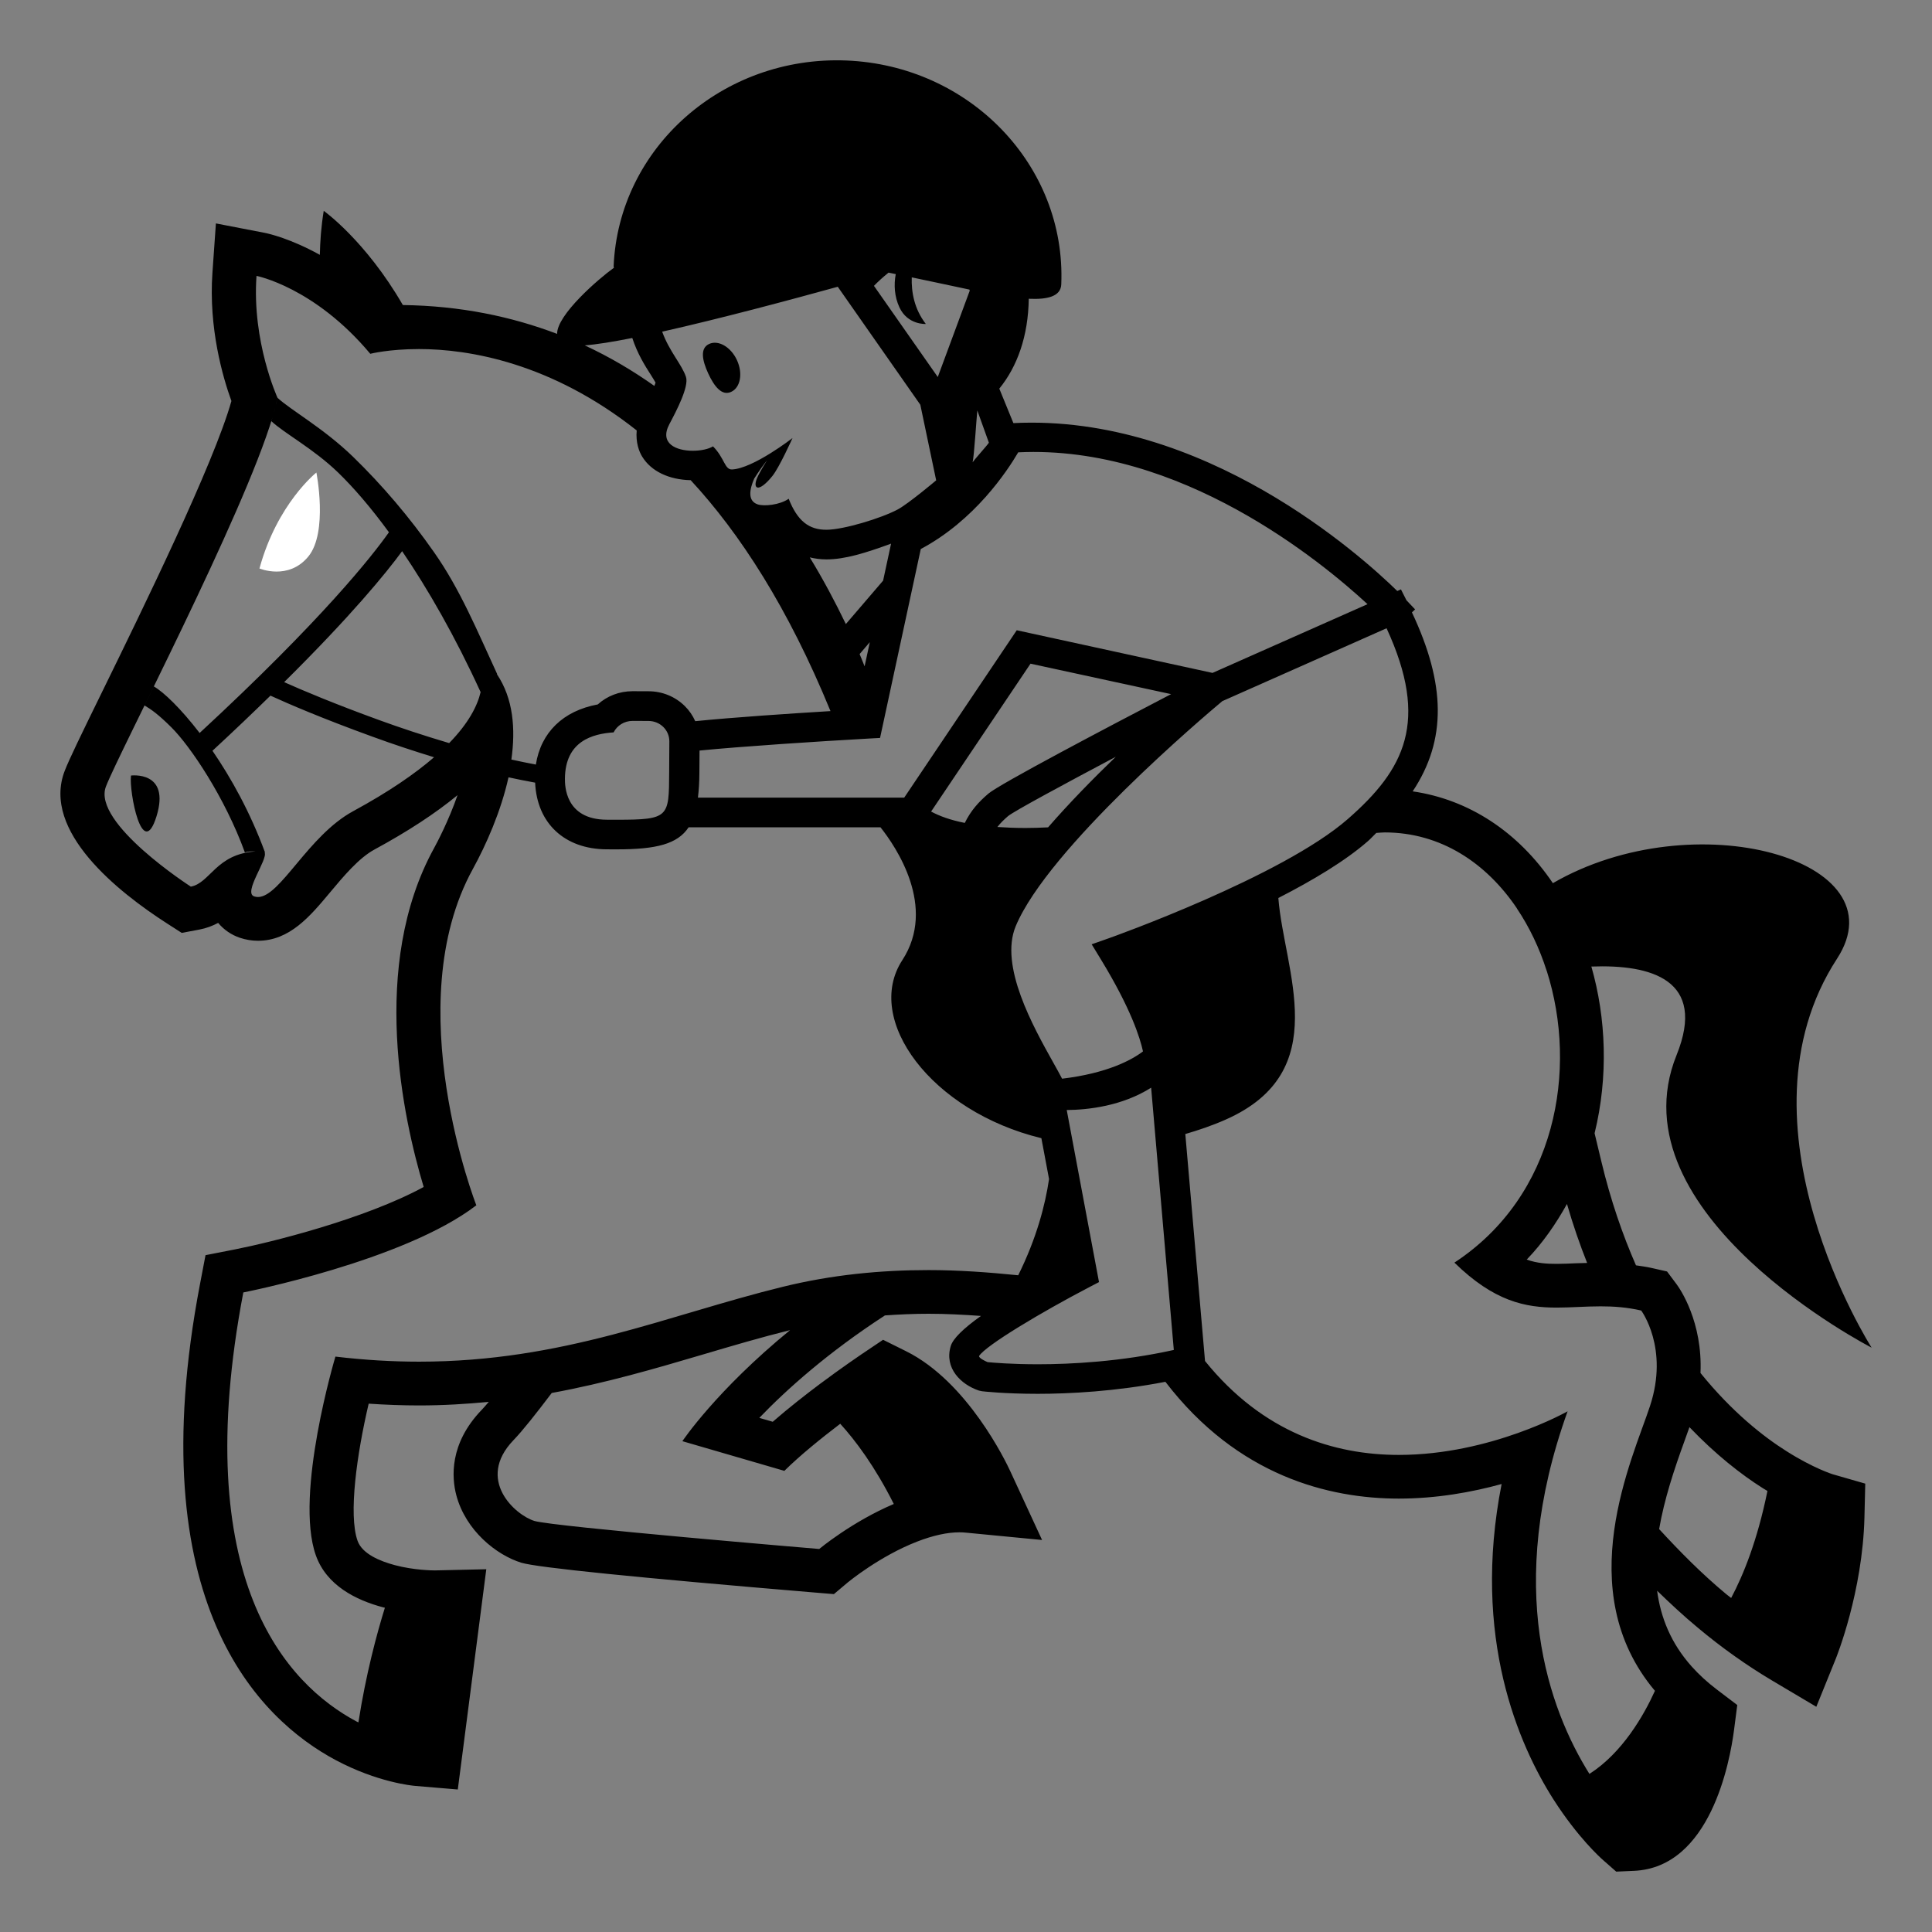 <svg enable-background="new 0 0 64 64" viewBox="0 0 64 64" xmlns="http://www.w3.org/2000/svg"><rect x="0" y="0" width="64" height="64" fill="#808080" stroke="none"/><path  fill="#fff" d="m10.213 18.436c.661-.804.268-2.783.268-2.783s-1.298 1.025-1.886 3.179c0-.001.959.405 1.618-.396"/><path d="m4.339 25.691c-.068.526.375 2.866.846 1.349.468-1.519-.846-1.349-.846-1.349"/><path d="m59.183 48.074c-.767-.482-1.81-1.303-2.852-2.592.074-1.691-.677-2.786-.787-2.933l-.321-.43-.526-.119c-.164-.038-.334-.058-.503-.084-.439-1.002-.834-2.135-1.146-3.436l-.225-.939c.459-1.871.382-3.822-.107-5.523 1.978-.075 3.832.434 2.822 2.935-2.13 5.275 6.462 9.69 6.462 9.69s-4.725-7.389-1.146-12.885c2.139-3.285-4.744-5.207-9.413-2.502-1.147-1.695-2.776-2.77-4.644-3.041 1.131-1.705 1.094-3.555-.025-5.929l.105-.099-.287-.303-.182-.36-.121.054c-1.178-1.152-6.408-5.877-12.717-5.562l-.467-1.142c.594-.728.959-1.737.976-2.977.644.03 1.062-.087 1.077-.479.162-3.932-3.026-7.249-7.12-7.414-4.094-.163-7.545 2.89-7.709 6.821 0 .018.01.029.012.046-.001.001-.004.001-.006.002-.505.362-1.886 1.555-1.878 2.187-1.513-.575-3.206-.93-5.11-.955-1.235-2.137-2.621-3.121-2.621-3.121-.088.539-.119 1.018-.129 1.458-.962-.534-1.683-.7-1.818-.727l-1.625-.314-.115 1.637c-.129 1.836.344 3.461.629 4.246-.586 2.084-2.944 6.899-4.248 9.563-.736 1.503-1.127 2.307-1.275 2.69-.773 2.005 1.789 4.024 3.385 5.05l.492.316.576-.108c.241-.045.449-.126.631-.223.188.227.438.399.725.495.191.063.391.097.593.097 1.05 0 1.729-.813 2.386-1.599.447-.535.953-1.141 1.473-1.423 1.102-.598 2.018-1.196 2.753-1.802-.303.868-.683 1.58-.776 1.751-2.148 3.902-1.019 8.992-.346 11.229-1.953 1.063-5.063 1.835-6.256 2.069l-.971.19-.184.964c-2.015 10.555 1.956 14.407 4.501 15.765 1.376.731 2.518.844 2.644.854l1.396.117.179-1.378.549-4.245.216-1.673-1.701.039c-.077 0-.691-.005-1.33-.175-.479-.128-1.08-.369-1.234-.808-.307-.869-.019-2.893.369-4.541.564.038 1.123.059 1.674.059.806 0 1.568-.048 2.305-.119-.103.121-.186.215-.24.271-1.077 1.122-.986 2.245-.838 2.815.311 1.182 1.337 1.992 2.158 2.244.525.159 3.803.491 9.746.989l.606.05.464-.391c.008-.006 1.05-.868 2.299-1.351.525-.203.994-.305 1.396-.305.068 0 .137.003.205.01l2.532.244-1.06-2.293c-.138-.298-1.41-2.948-3.439-3.957l-.768-.382-.711.478c-.025.018-.628.423-1.382.986-.448.336-1.026.785-1.562 1.252l-.445-.129c.896-.934 2.277-2.171 4.162-3.394.471-.033.951-.055 1.447-.055.58 0 1.156.031 1.734.072-.59.42-.93.755-1.002 1-.219.725.332 1.272.938 1.474l.102.021c.029.004.733.085 1.844.085 1.05 0 2.571-.078 4.227-.398 2.396 3.127 5.428 3.869 7.733 3.869 1.251 0 2.421-.212 3.405-.483-1 5.083.568 8.65 1.727 10.463.803 1.252 1.546 1.916 1.627 1.988l.442.389.59-.026c2.525-.111 3.174-3.599 3.313-4.664l.107-.829-.669-.508c-.323-.244-.606-.505-.843-.771-.686-.769-1.025-1.619-1.143-2.507.435.422.88.837 1.352 1.228.78.653 1.607 1.241 2.451 1.743l1.471.873.639-1.577c.037-.091.893-2.228.955-4.697l.027-1.118-1.084-.312c0-.001-.629-.195-1.522-.761m-6.607-6.237c-.121.004-.246.005-.365.01-.215.009-.428.02-.641.02-.327 0-.645-.018-.996-.141.545-.566.972-1.192 1.334-1.843.201.697.426 1.345.668 1.954m-7.926-14.707c-2.189 1.916-7.857 3.929-7.914 3.949l-.573.202.313.513c.977 1.603 1.287 2.574 1.387 3.035-.369.282-1.186.726-2.68.904-.082-.158-.179-.332-.291-.532-.67-1.198-1.791-3.202-1.246-4.518 1.077-2.583 6.267-6.974 6.845-7.457l5.441-2.414c1.422 3.087.601 4.673-1.282 6.318m-11.254-.098c.217-.172 1.793-1.023 3.566-1.963-.75.723-1.536 1.525-2.243 2.338-.26.013-.514.021-.755.021-.34 0-.641-.014-.924-.033.106-.137.222-.248.356-.363m-.652-.744c-.327.279-.579.557-.784.972-.487-.096-.841-.229-1.116-.376l3.293-4.899 4.657 1.009c-2.147 1.118-5.679 2.978-6.05 3.294m-.369-12.691.383 1.068c-.063.099-.451.523-.539.65.05-.204.132-1.506.156-1.718m1.355 1.387c5.374-.26 10.072 3.646 11.571 5.03l-5.135 2.277-6.485-1.413-3.728 5.545h-6.833c.028-.24.047-.503.048-.813l.005-.747c1.405-.138 3.903-.302 5.599-.397l.381-.021 1.349-6.258c1.784-.949 2.859-2.573 3.228-3.203m-5.71 5.689c-.343-.712-.737-1.457-1.195-2.209.173.041.354.067.549.067.619 0 1.296-.213 2.144-.522l-.264 1.225zm.794.599-.173.801c-.058-.138-.103-.263-.165-.406zm.62-12.241c.079.015.161.033.239.049-.068.356-.043.743.119 1.096.273.594.877.556.877.556-.387-.503-.481-1.059-.466-1.544.647.134 1.298.276 1.911.405.006.013.006.023.01.036l-1.059 2.86-2.114-3.02c.132-.138.298-.288.483-.438m-1.682.468 2.735 3.909.525 2.504s-.92.775-1.273.964c-.541.29-1.796.673-2.366.673-.571 0-.954-.283-1.247-1.027-.294.206-.817.257-1.027.186-.34-.115-.271-.495-.115-.854.157-.25.318-.472.424-.604-.084.13-.192.312-.29.503-.226.443-.01.61.47.013.227-.28.665-1.255.665-1.255s-1.3 1.009-2.003 1.04c-.248.011-.245-.377-.631-.765-.145.091-.404.146-.67.146-.546 0-1.118-.236-.775-.882.229-.43.658-1.249.549-1.567-.146-.427-.545-.829-.788-1.496 1.917-.43 4.266-1.059 5.817-1.488m-6.807 1.697c.171.521.414.908.611 1.216.058.092.117.185.16.263-.009.029-.023.068-.039.109-.713-.503-1.478-.959-2.307-1.343.392-.03.932-.117 1.575-.245m-12.448-2.057s1.921.372 3.769 2.581c0 0 .609-.157 1.615-.157 1.652 0 4.375.452 7.211 2.696-.037.393.076.7.184.872.297.482.881.759 1.604.776 1.633 1.762 3.232 4.234 4.631 7.649-1.301.079-3.225.207-4.48.334-.083-.184-.197-.354-.346-.501-.32-.315-.747-.49-1.203-.49l-.518-.002h-.004-.006c-.438 0-.846.16-1.152.438-1.15.213-1.883.927-2.051 1.992-.271-.054-.543-.104-.811-.166.143-1.015.063-2.021-.477-2.825.002-.002.006-.007.006-.008-.666-1.442-1.224-2.8-2.088-4.031-.818-1.17-1.725-2.232-2.684-3.164-.985-.954-2.049-1.535-2.504-1.955.004.002-.064.294-.143.565.061-.207.109-.398.143-.565.002.001-.851-1.849-.696-4.039m13.676 15.42-.006 1.046c-.007 1.465-.007 1.55-1.73 1.55-.104 0-.216-.001-.334-.001-1.395-.004-1.389-1.149-1.389-1.354.006-1.251.918-1.493 1.613-1.539.113-.226.352-.38.627-.38h.004l.521.002c.386-.001.696.302.694.676m-15.851 4.812s-3.279-2.107-2.813-3.316c.434-1.131 4.537-8.951 5.523-12.247-.014.049-.028.1-.043.144.436.408 1.389.907 2.211 1.701.516.5 1.088 1.163 1.684 1.979-.545.773-2.193 2.877-6.271 6.649-.627-.815-1.194-1.358-1.517-1.542l-.308.63c.229.137.455.294.89.726.622.618 1.77 2.313 2.435 4.146.082-.04.225-.043.355-.035-1.308.077-1.503 1.044-2.146 1.165m5.378-2.5c-1.495.81-2.415 2.844-3.156 2.844-.042 0-.084-.008-.125-.021-.373-.123.466-1.236.346-1.455.002 0 .015.002.015.002-.494-1.343-1.127-2.474-1.742-3.371.719-.664 1.342-1.261 1.921-1.826.593.271 1.712.754 3.382 1.36.692.253 1.37.476 2.038.681-.633.546-1.495 1.143-2.679 1.786m3.179-2.255c-.844-.25-1.636-.513-2.323-.764-1.488-.541-2.524-.979-3.143-1.255 2.221-2.2 3.371-3.606 3.908-4.339.859 1.263 1.754 2.82 2.6 4.669-.11.466-.404 1.034-1.042 1.689m7.726 23.125 3.378.983c.519-.514 1.22-1.079 1.851-1.56.509.559 1.153 1.42 1.774 2.657-1.392.591-2.47 1.491-2.47 1.491s-8.802-.737-9.436-.929c-.633-.194-1.951-1.365-.692-2.676.306-.317.759-.891 1.267-1.563 1.789-.328 3.424-.806 5.021-1.278.982-.291 1.914-.565 2.875-.804-2.453 2.006-3.568 3.679-3.568 3.679m8.156-5.668c-1.594 0-3.204.154-4.834.555-3.828.939-7.26 2.479-12.043 2.479-.875 0-1.797-.052-2.773-.168 0 0-1.364 4.554-.65 6.578.352 1.002 1.332 1.491 2.234 1.729.02.005.037.007.055.012-.266.855-.63 2.207-.877 3.798-.019-.009-.035-.016-.054-.025-2.329-1.241-5.575-4.695-3.759-14.217 0 0 5.318-1.04 7.719-2.887 0 0-2.598-6.633-.115-11.141.438-.798.929-1.901 1.181-3.036.302.068.59.12.882.176.059 1.344.973 2.205 2.375 2.209l.336.001c1.303 0 2.006-.175 2.373-.73h6.357c.512.645 1.871 2.637.722 4.401-1.284 1.971.96 5.011 4.607 5.897l.254 1.354c-.124.84-.404 1.941-1.021 3.187-.986-.099-1.973-.172-2.969-.172m3.616 3.12c-.861 0-1.469-.052-1.662-.071-.091-.039-.298-.138-.281-.204.218-.347 2.064-1.452 3.648-2.278l.324-.169-1.069-5.7c.697-.005 1.835-.13 2.796-.74l.751 8.688c-1.759.389-3.404.474-4.507.474m20.445 10.818c-.369.815-1.078 2.053-2.17 2.752-1.329-2.123-2.828-6.155-.723-12.012 0 0-2.544 1.445-5.593 1.445-2.126 0-4.493-.724-6.418-3.111l-.653-7.519c.442-.129.889-.279 1.34-.479 3.604-1.597 1.927-4.935 1.742-7.34 1.139-.583 2.223-1.231 2.967-1.883.104-.09.182-.182.277-.272.094-.005.188-.017.279-.017 1.854.001 3.363 1.009 4.379 2.514 0 .001-.002.001-.002.002.416.618.75 1.32.989 2.07h.002c1.042 3.268.31 7.456-3.059 9.665 1.317 1.288 2.352 1.49 3.39 1.49.475 0 .951-.042 1.456-.042.422 0 .864.029 1.342.139 0 0 .929 1.241.29 3.168-.569 1.731-2.645 6.093.165 9.43m2.525-3.076c-.052-.043-.108-.08-.161-.125-.805-.668-1.533-1.404-2.225-2.157.17-.988.498-1.98.842-2.923.063-.171.109-.31.162-.454.867.907 1.717 1.572 2.431 2.022.054.033.102.061.153.092-.334 1.64-.795 2.778-1.202 3.545"/><path d="m24.221 12.981c.308-.142.393-.612.192-1.05-.202-.438-.615-.678-.922-.537-.307.142-.232.537-.031.976.203.438.454.753.761.611"/></svg>